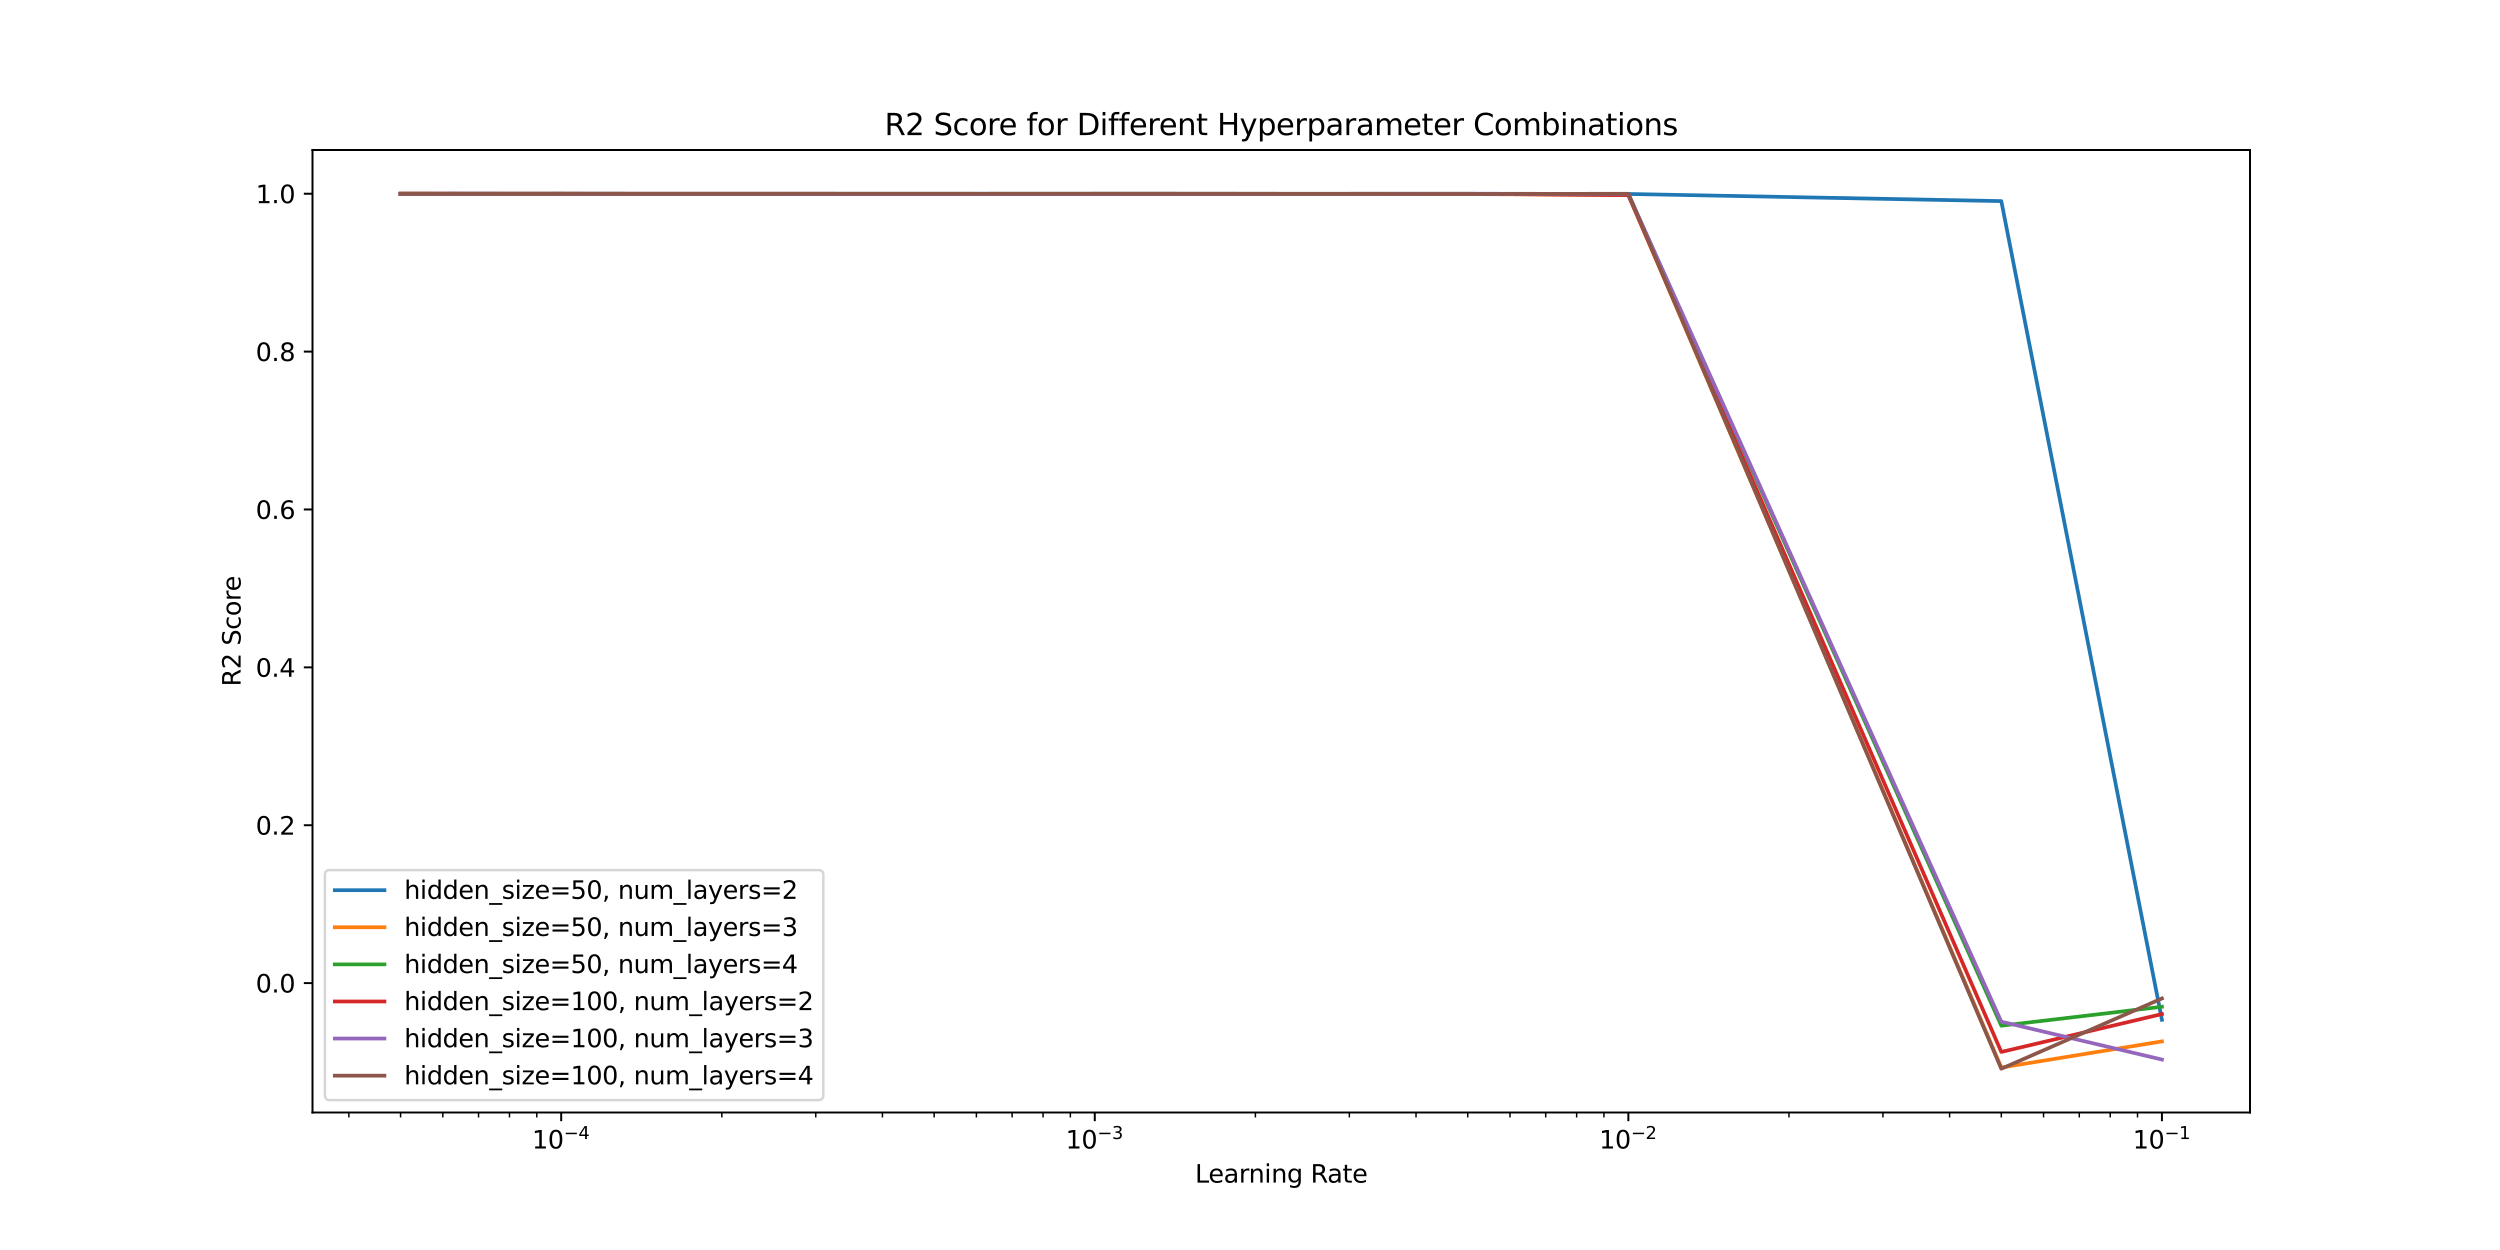 <?xml version="1.0" encoding="utf-8" standalone="no"?>
<!DOCTYPE svg PUBLIC "-//W3C//DTD SVG 1.1//EN"
  "http://www.w3.org/Graphics/SVG/1.1/DTD/svg11.dtd">
<svg xmlns:xlink="http://www.w3.org/1999/xlink" width="1008pt" height="504pt" viewBox="0 0 1008 504" xmlns="http://www.w3.org/2000/svg" version="1.1">
 <defs>
  <style type="text/css">*{stroke-linejoin: round; stroke-linecap: butt}</style>
 </defs>
 <g id="figure_1">
  <g id="patch_1">
   <path d="M 0 504 
L 1008 504 
L 1008 0 
L 0 0 
z
" style="fill: #ffffff"/>
  </g>
  <g id="axes_1">
   <g id="patch_2">
    <path d="M 126 448.56 
L 907.2 448.56 
L 907.2 60.48 
L 126 60.48 
z
" style="fill: #ffffff"/>
   </g>
   <g id="matplotlib.axis_1">
    <g id="xtick_1">
     <g id="line2d_1">
      <defs>
       <path id="m258615f426" d="M 0 0 
L 0 3.5 
" style="stroke: #000000; stroke-width: 0.8"/>
      </defs>
      <g>
       <use xlink:href="#m258615f426" x="226.273" y="448.56" style="stroke: #000000; stroke-width: 0.8"/>
      </g>
     </g>
     <g id="text_1">
      <!-- $\mathdefault{10^{-4}}$ -->
      <g transform="translate(214.523 463.158) scale(0.1 -0.1)">
       <defs>
        <path id="DejaVuSans-31" d="M 794 531 
L 1825 531 
L 1825 4091 
L 703 3866 
L 703 4441 
L 1819 4666 
L 2450 4666 
L 2450 531 
L 3481 531 
L 3481 0 
L 794 0 
L 794 531 
z
" transform="scale(0.016)"/>
        <path id="DejaVuSans-30" d="M 2034 4250 
Q 1547 4250 1301 3770 
Q 1056 3291 1056 2328 
Q 1056 1369 1301 889 
Q 1547 409 2034 409 
Q 2525 409 2770 889 
Q 3016 1369 3016 2328 
Q 3016 3291 2770 3770 
Q 2525 4250 2034 4250 
z
M 2034 4750 
Q 2819 4750 3233 4129 
Q 3647 3509 3647 2328 
Q 3647 1150 3233 529 
Q 2819 -91 2034 -91 
Q 1250 -91 836 529 
Q 422 1150 422 2328 
Q 422 3509 836 4129 
Q 1250 4750 2034 4750 
z
" transform="scale(0.016)"/>
        <path id="DejaVuSans-2212" d="M 678 2272 
L 4684 2272 
L 4684 1741 
L 678 1741 
L 678 2272 
z
" transform="scale(0.016)"/>
        <path id="DejaVuSans-34" d="M 2419 4116 
L 825 1625 
L 2419 1625 
L 2419 4116 
z
M 2253 4666 
L 3047 4666 
L 3047 1625 
L 3713 1625 
L 3713 1100 
L 3047 1100 
L 3047 0 
L 2419 0 
L 2419 1100 
L 313 1100 
L 313 1709 
L 2253 4666 
z
" transform="scale(0.016)"/>
       </defs>
       <use xlink:href="#DejaVuSans-31" transform="translate(0 0.684)"/>
       <use xlink:href="#DejaVuSans-30" transform="translate(63.623 0.684)"/>
       <use xlink:href="#DejaVuSans-2212" transform="translate(128.203 38.966) scale(0.7)"/>
       <use xlink:href="#DejaVuSans-34" transform="translate(186.855 38.966) scale(0.7)"/>
      </g>
     </g>
    </g>
    <g id="xtick_2">
     <g id="line2d_2">
      <g>
       <use xlink:href="#m258615f426" x="441.412" y="448.56" style="stroke: #000000; stroke-width: 0.8"/>
      </g>
     </g>
     <g id="text_2">
      <!-- $\mathdefault{10^{-3}}$ -->
      <g transform="translate(429.662 463.158) scale(0.1 -0.1)">
       <defs>
        <path id="DejaVuSans-33" d="M 2597 2516 
Q 3050 2419 3304 2112 
Q 3559 1806 3559 1356 
Q 3559 666 3084 287 
Q 2609 -91 1734 -91 
Q 1441 -91 1130 -33 
Q 819 25 488 141 
L 488 750 
Q 750 597 1062 519 
Q 1375 441 1716 441 
Q 2309 441 2620 675 
Q 2931 909 2931 1356 
Q 2931 1769 2642 2001 
Q 2353 2234 1838 2234 
L 1294 2234 
L 1294 2753 
L 1863 2753 
Q 2328 2753 2575 2939 
Q 2822 3125 2822 3475 
Q 2822 3834 2567 4026 
Q 2313 4219 1838 4219 
Q 1578 4219 1281 4162 
Q 984 4106 628 3988 
L 628 4550 
Q 988 4650 1302 4700 
Q 1616 4750 1894 4750 
Q 2613 4750 3031 4423 
Q 3450 4097 3450 3541 
Q 3450 3153 3228 2886 
Q 3006 2619 2597 2516 
z
" transform="scale(0.016)"/>
       </defs>
       <use xlink:href="#DejaVuSans-31" transform="translate(0 0.766)"/>
       <use xlink:href="#DejaVuSans-30" transform="translate(63.623 0.766)"/>
       <use xlink:href="#DejaVuSans-2212" transform="translate(128.203 39.047) scale(0.7)"/>
       <use xlink:href="#DejaVuSans-33" transform="translate(186.855 39.047) scale(0.7)"/>
      </g>
     </g>
    </g>
    <g id="xtick_3">
     <g id="line2d_3">
      <g>
       <use xlink:href="#m258615f426" x="656.551" y="448.56" style="stroke: #000000; stroke-width: 0.8"/>
      </g>
     </g>
     <g id="text_3">
      <!-- $\mathdefault{10^{-2}}$ -->
      <g transform="translate(644.801 463.158) scale(0.1 -0.1)">
       <defs>
        <path id="DejaVuSans-32" d="M 1228 531 
L 3431 531 
L 3431 0 
L 469 0 
L 469 531 
Q 828 903 1448 1529 
Q 2069 2156 2228 2338 
Q 2531 2678 2651 2914 
Q 2772 3150 2772 3378 
Q 2772 3750 2511 3984 
Q 2250 4219 1831 4219 
Q 1534 4219 1204 4116 
Q 875 4013 500 3803 
L 500 4441 
Q 881 4594 1212 4672 
Q 1544 4750 1819 4750 
Q 2544 4750 2975 4387 
Q 3406 4025 3406 3419 
Q 3406 3131 3298 2873 
Q 3191 2616 2906 2266 
Q 2828 2175 2409 1742 
Q 1991 1309 1228 531 
z
" transform="scale(0.016)"/>
       </defs>
       <use xlink:href="#DejaVuSans-31" transform="translate(0 0.766)"/>
       <use xlink:href="#DejaVuSans-30" transform="translate(63.623 0.766)"/>
       <use xlink:href="#DejaVuSans-2212" transform="translate(128.203 39.047) scale(0.7)"/>
       <use xlink:href="#DejaVuSans-32" transform="translate(186.855 39.047) scale(0.7)"/>
      </g>
     </g>
    </g>
    <g id="xtick_4">
     <g id="line2d_4">
      <g>
       <use xlink:href="#m258615f426" x="871.691" y="448.56" style="stroke: #000000; stroke-width: 0.8"/>
      </g>
     </g>
     <g id="text_4">
      <!-- $\mathdefault{10^{-1}}$ -->
      <g transform="translate(859.941 463.158) scale(0.1 -0.1)">
       <use xlink:href="#DejaVuSans-31" transform="translate(0 0.684)"/>
       <use xlink:href="#DejaVuSans-30" transform="translate(63.623 0.684)"/>
       <use xlink:href="#DejaVuSans-2212" transform="translate(128.203 38.966) scale(0.7)"/>
       <use xlink:href="#DejaVuSans-31" transform="translate(186.855 38.966) scale(0.7)"/>
      </g>
     </g>
    </g>
    <g id="xtick_5">
     <g id="line2d_5">
      <defs>
       <path id="m8e058008db" d="M 0 0 
L 0 2 
" style="stroke: #000000; stroke-width: 0.6"/>
      </defs>
      <g>
       <use xlink:href="#m8e058008db" x="140.66" y="448.56" style="stroke: #000000; stroke-width: 0.6"/>
      </g>
     </g>
    </g>
    <g id="xtick_6">
     <g id="line2d_6">
      <g>
       <use xlink:href="#m8e058008db" x="161.509" y="448.56" style="stroke: #000000; stroke-width: 0.6"/>
      </g>
     </g>
    </g>
    <g id="xtick_7">
     <g id="line2d_7">
      <g>
       <use xlink:href="#m8e058008db" x="178.544" y="448.56" style="stroke: #000000; stroke-width: 0.6"/>
      </g>
     </g>
    </g>
    <g id="xtick_8">
     <g id="line2d_8">
      <g>
       <use xlink:href="#m8e058008db" x="192.947" y="448.56" style="stroke: #000000; stroke-width: 0.6"/>
      </g>
     </g>
    </g>
    <g id="xtick_9">
     <g id="line2d_9">
      <g>
       <use xlink:href="#m8e058008db" x="205.423" y="448.56" style="stroke: #000000; stroke-width: 0.6"/>
      </g>
     </g>
    </g>
    <g id="xtick_10">
     <g id="line2d_10">
      <g>
       <use xlink:href="#m8e058008db" x="216.428" y="448.56" style="stroke: #000000; stroke-width: 0.6"/>
      </g>
     </g>
    </g>
    <g id="xtick_11">
     <g id="line2d_11">
      <g>
       <use xlink:href="#m8e058008db" x="291.036" y="448.56" style="stroke: #000000; stroke-width: 0.6"/>
      </g>
     </g>
    </g>
    <g id="xtick_12">
     <g id="line2d_12">
      <g>
       <use xlink:href="#m8e058008db" x="328.92" y="448.56" style="stroke: #000000; stroke-width: 0.6"/>
      </g>
     </g>
    </g>
    <g id="xtick_13">
     <g id="line2d_13">
      <g>
       <use xlink:href="#m8e058008db" x="355.799" y="448.56" style="stroke: #000000; stroke-width: 0.6"/>
      </g>
     </g>
    </g>
    <g id="xtick_14">
     <g id="line2d_14">
      <g>
       <use xlink:href="#m8e058008db" x="376.649" y="448.56" style="stroke: #000000; stroke-width: 0.6"/>
      </g>
     </g>
    </g>
    <g id="xtick_15">
     <g id="line2d_15">
      <g>
       <use xlink:href="#m8e058008db" x="393.684" y="448.56" style="stroke: #000000; stroke-width: 0.6"/>
      </g>
     </g>
    </g>
    <g id="xtick_16">
     <g id="line2d_16">
      <g>
       <use xlink:href="#m8e058008db" x="408.086" y="448.56" style="stroke: #000000; stroke-width: 0.6"/>
      </g>
     </g>
    </g>
    <g id="xtick_17">
     <g id="line2d_17">
      <g>
       <use xlink:href="#m8e058008db" x="420.563" y="448.56" style="stroke: #000000; stroke-width: 0.6"/>
      </g>
     </g>
    </g>
    <g id="xtick_18">
     <g id="line2d_18">
      <g>
       <use xlink:href="#m8e058008db" x="431.568" y="448.56" style="stroke: #000000; stroke-width: 0.6"/>
      </g>
     </g>
    </g>
    <g id="xtick_19">
     <g id="line2d_19">
      <g>
       <use xlink:href="#m8e058008db" x="506.175" y="448.56" style="stroke: #000000; stroke-width: 0.6"/>
      </g>
     </g>
    </g>
    <g id="xtick_20">
     <g id="line2d_20">
      <g>
       <use xlink:href="#m8e058008db" x="544.06" y="448.56" style="stroke: #000000; stroke-width: 0.6"/>
      </g>
     </g>
    </g>
    <g id="xtick_21">
     <g id="line2d_21">
      <g>
       <use xlink:href="#m8e058008db" x="570.939" y="448.56" style="stroke: #000000; stroke-width: 0.6"/>
      </g>
     </g>
    </g>
    <g id="xtick_22">
     <g id="line2d_22">
      <g>
       <use xlink:href="#m8e058008db" x="591.788" y="448.56" style="stroke: #000000; stroke-width: 0.6"/>
      </g>
     </g>
    </g>
    <g id="xtick_23">
     <g id="line2d_23">
      <g>
       <use xlink:href="#m8e058008db" x="608.823" y="448.56" style="stroke: #000000; stroke-width: 0.6"/>
      </g>
     </g>
    </g>
    <g id="xtick_24">
     <g id="line2d_24">
      <g>
       <use xlink:href="#m8e058008db" x="623.226" y="448.56" style="stroke: #000000; stroke-width: 0.6"/>
      </g>
     </g>
    </g>
    <g id="xtick_25">
     <g id="line2d_25">
      <g>
       <use xlink:href="#m8e058008db" x="635.702" y="448.56" style="stroke: #000000; stroke-width: 0.6"/>
      </g>
     </g>
    </g>
    <g id="xtick_26">
     <g id="line2d_26">
      <g>
       <use xlink:href="#m8e058008db" x="646.707" y="448.56" style="stroke: #000000; stroke-width: 0.6"/>
      </g>
     </g>
    </g>
    <g id="xtick_27">
     <g id="line2d_27">
      <g>
       <use xlink:href="#m8e058008db" x="721.315" y="448.56" style="stroke: #000000; stroke-width: 0.6"/>
      </g>
     </g>
    </g>
    <g id="xtick_28">
     <g id="line2d_28">
      <g>
       <use xlink:href="#m8e058008db" x="759.199" y="448.56" style="stroke: #000000; stroke-width: 0.6"/>
      </g>
     </g>
    </g>
    <g id="xtick_29">
     <g id="line2d_29">
      <g>
       <use xlink:href="#m8e058008db" x="786.078" y="448.56" style="stroke: #000000; stroke-width: 0.6"/>
      </g>
     </g>
    </g>
    <g id="xtick_30">
     <g id="line2d_30">
      <g>
       <use xlink:href="#m8e058008db" x="806.927" y="448.56" style="stroke: #000000; stroke-width: 0.6"/>
      </g>
     </g>
    </g>
    <g id="xtick_31">
     <g id="line2d_31">
      <g>
       <use xlink:href="#m8e058008db" x="823.962" y="448.56" style="stroke: #000000; stroke-width: 0.6"/>
      </g>
     </g>
    </g>
    <g id="xtick_32">
     <g id="line2d_32">
      <g>
       <use xlink:href="#m8e058008db" x="838.365" y="448.56" style="stroke: #000000; stroke-width: 0.6"/>
      </g>
     </g>
    </g>
    <g id="xtick_33">
     <g id="line2d_33">
      <g>
       <use xlink:href="#m8e058008db" x="850.842" y="448.56" style="stroke: #000000; stroke-width: 0.6"/>
      </g>
     </g>
    </g>
    <g id="xtick_34">
     <g id="line2d_34">
      <g>
       <use xlink:href="#m8e058008db" x="861.847" y="448.56" style="stroke: #000000; stroke-width: 0.6"/>
      </g>
     </g>
    </g>
    <g id="text_5">
     <!-- Learning Rate -->
     <g transform="translate(481.841 476.837) scale(0.1 -0.1)">
      <defs>
       <path id="DejaVuSans-4c" d="M 628 4666 
L 1259 4666 
L 1259 531 
L 3531 531 
L 3531 0 
L 628 0 
L 628 4666 
z
" transform="scale(0.016)"/>
       <path id="DejaVuSans-65" d="M 3597 1894 
L 3597 1613 
L 953 1613 
Q 991 1019 1311 708 
Q 1631 397 2203 397 
Q 2534 397 2845 478 
Q 3156 559 3463 722 
L 3463 178 
Q 3153 47 2828 -22 
Q 2503 -91 2169 -91 
Q 1331 -91 842 396 
Q 353 884 353 1716 
Q 353 2575 817 3079 
Q 1281 3584 2069 3584 
Q 2775 3584 3186 3129 
Q 3597 2675 3597 1894 
z
M 3022 2063 
Q 3016 2534 2758 2815 
Q 2500 3097 2075 3097 
Q 1594 3097 1305 2825 
Q 1016 2553 972 2059 
L 3022 2063 
z
" transform="scale(0.016)"/>
       <path id="DejaVuSans-61" d="M 2194 1759 
Q 1497 1759 1228 1600 
Q 959 1441 959 1056 
Q 959 750 1161 570 
Q 1363 391 1709 391 
Q 2188 391 2477 730 
Q 2766 1069 2766 1631 
L 2766 1759 
L 2194 1759 
z
M 3341 1997 
L 3341 0 
L 2766 0 
L 2766 531 
Q 2569 213 2275 61 
Q 1981 -91 1556 -91 
Q 1019 -91 701 211 
Q 384 513 384 1019 
Q 384 1609 779 1909 
Q 1175 2209 1959 2209 
L 2766 2209 
L 2766 2266 
Q 2766 2663 2505 2880 
Q 2244 3097 1772 3097 
Q 1472 3097 1187 3025 
Q 903 2953 641 2809 
L 641 3341 
Q 956 3463 1253 3523 
Q 1550 3584 1831 3584 
Q 2591 3584 2966 3190 
Q 3341 2797 3341 1997 
z
" transform="scale(0.016)"/>
       <path id="DejaVuSans-72" d="M 2631 2963 
Q 2534 3019 2420 3045 
Q 2306 3072 2169 3072 
Q 1681 3072 1420 2755 
Q 1159 2438 1159 1844 
L 1159 0 
L 581 0 
L 581 3500 
L 1159 3500 
L 1159 2956 
Q 1341 3275 1631 3429 
Q 1922 3584 2338 3584 
Q 2397 3584 2469 3576 
Q 2541 3569 2628 3553 
L 2631 2963 
z
" transform="scale(0.016)"/>
       <path id="DejaVuSans-6e" d="M 3513 2113 
L 3513 0 
L 2938 0 
L 2938 2094 
Q 2938 2591 2744 2837 
Q 2550 3084 2163 3084 
Q 1697 3084 1428 2787 
Q 1159 2491 1159 1978 
L 1159 0 
L 581 0 
L 581 3500 
L 1159 3500 
L 1159 2956 
Q 1366 3272 1645 3428 
Q 1925 3584 2291 3584 
Q 2894 3584 3203 3211 
Q 3513 2838 3513 2113 
z
" transform="scale(0.016)"/>
       <path id="DejaVuSans-69" d="M 603 3500 
L 1178 3500 
L 1178 0 
L 603 0 
L 603 3500 
z
M 603 4863 
L 1178 4863 
L 1178 4134 
L 603 4134 
L 603 4863 
z
" transform="scale(0.016)"/>
       <path id="DejaVuSans-67" d="M 2906 1791 
Q 2906 2416 2648 2759 
Q 2391 3103 1925 3103 
Q 1463 3103 1205 2759 
Q 947 2416 947 1791 
Q 947 1169 1205 825 
Q 1463 481 1925 481 
Q 2391 481 2648 825 
Q 2906 1169 2906 1791 
z
M 3481 434 
Q 3481 -459 3084 -895 
Q 2688 -1331 1869 -1331 
Q 1566 -1331 1297 -1286 
Q 1028 -1241 775 -1147 
L 775 -588 
Q 1028 -725 1275 -790 
Q 1522 -856 1778 -856 
Q 2344 -856 2625 -561 
Q 2906 -266 2906 331 
L 2906 616 
Q 2728 306 2450 153 
Q 2172 0 1784 0 
Q 1141 0 747 490 
Q 353 981 353 1791 
Q 353 2603 747 3093 
Q 1141 3584 1784 3584 
Q 2172 3584 2450 3431 
Q 2728 3278 2906 2969 
L 2906 3500 
L 3481 3500 
L 3481 434 
z
" transform="scale(0.016)"/>
       <path id="DejaVuSans-20" transform="scale(0.016)"/>
       <path id="DejaVuSans-52" d="M 2841 2188 
Q 3044 2119 3236 1894 
Q 3428 1669 3622 1275 
L 4263 0 
L 3584 0 
L 2988 1197 
Q 2756 1666 2539 1819 
Q 2322 1972 1947 1972 
L 1259 1972 
L 1259 0 
L 628 0 
L 628 4666 
L 2053 4666 
Q 2853 4666 3247 4331 
Q 3641 3997 3641 3322 
Q 3641 2881 3436 2590 
Q 3231 2300 2841 2188 
z
M 1259 4147 
L 1259 2491 
L 2053 2491 
Q 2509 2491 2742 2702 
Q 2975 2913 2975 3322 
Q 2975 3731 2742 3939 
Q 2509 4147 2053 4147 
L 1259 4147 
z
" transform="scale(0.016)"/>
       <path id="DejaVuSans-74" d="M 1172 4494 
L 1172 3500 
L 2356 3500 
L 2356 3053 
L 1172 3053 
L 1172 1153 
Q 1172 725 1289 603 
Q 1406 481 1766 481 
L 2356 481 
L 2356 0 
L 1766 0 
Q 1100 0 847 248 
Q 594 497 594 1153 
L 594 3053 
L 172 3053 
L 172 3500 
L 594 3500 
L 594 4494 
L 1172 4494 
z
" transform="scale(0.016)"/>
      </defs>
      <use xlink:href="#DejaVuSans-4c"/>
      <use xlink:href="#DejaVuSans-65" x="53.963"/>
      <use xlink:href="#DejaVuSans-61" x="115.486"/>
      <use xlink:href="#DejaVuSans-72" x="176.766"/>
      <use xlink:href="#DejaVuSans-6e" x="216.129"/>
      <use xlink:href="#DejaVuSans-69" x="279.508"/>
      <use xlink:href="#DejaVuSans-6e" x="307.291"/>
      <use xlink:href="#DejaVuSans-67" x="370.67"/>
      <use xlink:href="#DejaVuSans-20" x="434.146"/>
      <use xlink:href="#DejaVuSans-52" x="465.934"/>
      <use xlink:href="#DejaVuSans-61" x="533.166"/>
      <use xlink:href="#DejaVuSans-74" x="594.445"/>
      <use xlink:href="#DejaVuSans-65" x="633.654"/>
     </g>
    </g>
   </g>
   <g id="matplotlib.axis_2">
    <g id="ytick_1">
     <g id="line2d_35">
      <defs>
       <path id="mf719d06e87" d="M 0 0 
L -3.5 0 
" style="stroke: #000000; stroke-width: 0.8"/>
      </defs>
      <g>
       <use xlink:href="#mf719d06e87" x="126" y="396.386" style="stroke: #000000; stroke-width: 0.8"/>
      </g>
     </g>
     <g id="text_6">
      <!-- 0.0 -->
      <g transform="translate(103.097 400.186) scale(0.1 -0.1)">
       <defs>
        <path id="DejaVuSans-2e" d="M 684 794 
L 1344 794 
L 1344 0 
L 684 0 
L 684 794 
z
" transform="scale(0.016)"/>
       </defs>
       <use xlink:href="#DejaVuSans-30"/>
       <use xlink:href="#DejaVuSans-2e" x="63.623"/>
       <use xlink:href="#DejaVuSans-30" x="95.41"/>
      </g>
     </g>
    </g>
    <g id="ytick_2">
     <g id="line2d_36">
      <g>
       <use xlink:href="#mf719d06e87" x="126" y="332.733" style="stroke: #000000; stroke-width: 0.8"/>
      </g>
     </g>
     <g id="text_7">
      <!-- 0.2 -->
      <g transform="translate(103.097 336.532) scale(0.1 -0.1)">
       <use xlink:href="#DejaVuSans-30"/>
       <use xlink:href="#DejaVuSans-2e" x="63.623"/>
       <use xlink:href="#DejaVuSans-32" x="95.41"/>
      </g>
     </g>
    </g>
    <g id="ytick_3">
     <g id="line2d_37">
      <g>
       <use xlink:href="#mf719d06e87" x="126" y="269.079" style="stroke: #000000; stroke-width: 0.8"/>
      </g>
     </g>
     <g id="text_8">
      <!-- 0.4 -->
      <g transform="translate(103.097 272.878) scale(0.1 -0.1)">
       <use xlink:href="#DejaVuSans-30"/>
       <use xlink:href="#DejaVuSans-2e" x="63.623"/>
       <use xlink:href="#DejaVuSans-34" x="95.41"/>
      </g>
     </g>
    </g>
    <g id="ytick_4">
     <g id="line2d_38">
      <g>
       <use xlink:href="#mf719d06e87" x="126" y="205.425" style="stroke: #000000; stroke-width: 0.8"/>
      </g>
     </g>
     <g id="text_9">
      <!-- 0.6 -->
      <g transform="translate(103.097 209.224) scale(0.1 -0.1)">
       <defs>
        <path id="DejaVuSans-36" d="M 2113 2584 
Q 1688 2584 1439 2293 
Q 1191 2003 1191 1497 
Q 1191 994 1439 701 
Q 1688 409 2113 409 
Q 2538 409 2786 701 
Q 3034 994 3034 1497 
Q 3034 2003 2786 2293 
Q 2538 2584 2113 2584 
z
M 3366 4563 
L 3366 3988 
Q 3128 4100 2886 4159 
Q 2644 4219 2406 4219 
Q 1781 4219 1451 3797 
Q 1122 3375 1075 2522 
Q 1259 2794 1537 2939 
Q 1816 3084 2150 3084 
Q 2853 3084 3261 2657 
Q 3669 2231 3669 1497 
Q 3669 778 3244 343 
Q 2819 -91 2113 -91 
Q 1303 -91 875 529 
Q 447 1150 447 2328 
Q 447 3434 972 4092 
Q 1497 4750 2381 4750 
Q 2619 4750 2861 4703 
Q 3103 4656 3366 4563 
z
" transform="scale(0.016)"/>
       </defs>
       <use xlink:href="#DejaVuSans-30"/>
       <use xlink:href="#DejaVuSans-2e" x="63.623"/>
       <use xlink:href="#DejaVuSans-36" x="95.41"/>
      </g>
     </g>
    </g>
    <g id="ytick_5">
     <g id="line2d_39">
      <g>
       <use xlink:href="#mf719d06e87" x="126" y="141.772" style="stroke: #000000; stroke-width: 0.8"/>
      </g>
     </g>
     <g id="text_10">
      <!-- 0.8 -->
      <g transform="translate(103.097 145.571) scale(0.1 -0.1)">
       <defs>
        <path id="DejaVuSans-38" d="M 2034 2216 
Q 1584 2216 1326 1975 
Q 1069 1734 1069 1313 
Q 1069 891 1326 650 
Q 1584 409 2034 409 
Q 2484 409 2743 651 
Q 3003 894 3003 1313 
Q 3003 1734 2745 1975 
Q 2488 2216 2034 2216 
z
M 1403 2484 
Q 997 2584 770 2862 
Q 544 3141 544 3541 
Q 544 4100 942 4425 
Q 1341 4750 2034 4750 
Q 2731 4750 3128 4425 
Q 3525 4100 3525 3541 
Q 3525 3141 3298 2862 
Q 3072 2584 2669 2484 
Q 3125 2378 3379 2068 
Q 3634 1759 3634 1313 
Q 3634 634 3220 271 
Q 2806 -91 2034 -91 
Q 1263 -91 848 271 
Q 434 634 434 1313 
Q 434 1759 690 2068 
Q 947 2378 1403 2484 
z
M 1172 3481 
Q 1172 3119 1398 2916 
Q 1625 2713 2034 2713 
Q 2441 2713 2670 2916 
Q 2900 3119 2900 3481 
Q 2900 3844 2670 4047 
Q 2441 4250 2034 4250 
Q 1625 4250 1398 4047 
Q 1172 3844 1172 3481 
z
" transform="scale(0.016)"/>
       </defs>
       <use xlink:href="#DejaVuSans-30"/>
       <use xlink:href="#DejaVuSans-2e" x="63.623"/>
       <use xlink:href="#DejaVuSans-38" x="95.41"/>
      </g>
     </g>
    </g>
    <g id="ytick_6">
     <g id="line2d_40">
      <g>
       <use xlink:href="#mf719d06e87" x="126" y="78.118" style="stroke: #000000; stroke-width: 0.8"/>
      </g>
     </g>
     <g id="text_11">
      <!-- 1.0 -->
      <g transform="translate(103.097 81.917) scale(0.1 -0.1)">
       <use xlink:href="#DejaVuSans-31"/>
       <use xlink:href="#DejaVuSans-2e" x="63.623"/>
       <use xlink:href="#DejaVuSans-30" x="95.41"/>
      </g>
     </g>
    </g>
    <g id="text_12">
     <!-- R2 Score -->
     <g transform="translate(97.017 276.767) rotate(-90) scale(0.1 -0.1)">
      <defs>
       <path id="DejaVuSans-53" d="M 3425 4513 
L 3425 3897 
Q 3066 4069 2747 4153 
Q 2428 4238 2131 4238 
Q 1616 4238 1336 4038 
Q 1056 3838 1056 3469 
Q 1056 3159 1242 3001 
Q 1428 2844 1947 2747 
L 2328 2669 
Q 3034 2534 3370 2195 
Q 3706 1856 3706 1288 
Q 3706 609 3251 259 
Q 2797 -91 1919 -91 
Q 1588 -91 1214 -16 
Q 841 59 441 206 
L 441 856 
Q 825 641 1194 531 
Q 1563 422 1919 422 
Q 2459 422 2753 634 
Q 3047 847 3047 1241 
Q 3047 1584 2836 1778 
Q 2625 1972 2144 2069 
L 1759 2144 
Q 1053 2284 737 2584 
Q 422 2884 422 3419 
Q 422 4038 858 4394 
Q 1294 4750 2059 4750 
Q 2388 4750 2728 4690 
Q 3069 4631 3425 4513 
z
" transform="scale(0.016)"/>
       <path id="DejaVuSans-63" d="M 3122 3366 
L 3122 2828 
Q 2878 2963 2633 3030 
Q 2388 3097 2138 3097 
Q 1578 3097 1268 2742 
Q 959 2388 959 1747 
Q 959 1106 1268 751 
Q 1578 397 2138 397 
Q 2388 397 2633 464 
Q 2878 531 3122 666 
L 3122 134 
Q 2881 22 2623 -34 
Q 2366 -91 2075 -91 
Q 1284 -91 818 406 
Q 353 903 353 1747 
Q 353 2603 823 3093 
Q 1294 3584 2113 3584 
Q 2378 3584 2631 3529 
Q 2884 3475 3122 3366 
z
" transform="scale(0.016)"/>
       <path id="DejaVuSans-6f" d="M 1959 3097 
Q 1497 3097 1228 2736 
Q 959 2375 959 1747 
Q 959 1119 1226 758 
Q 1494 397 1959 397 
Q 2419 397 2687 759 
Q 2956 1122 2956 1747 
Q 2956 2369 2687 2733 
Q 2419 3097 1959 3097 
z
M 1959 3584 
Q 2709 3584 3137 3096 
Q 3566 2609 3566 1747 
Q 3566 888 3137 398 
Q 2709 -91 1959 -91 
Q 1206 -91 779 398 
Q 353 888 353 1747 
Q 353 2609 779 3096 
Q 1206 3584 1959 3584 
z
" transform="scale(0.016)"/>
      </defs>
      <use xlink:href="#DejaVuSans-52"/>
      <use xlink:href="#DejaVuSans-32" x="69.482"/>
      <use xlink:href="#DejaVuSans-20" x="133.105"/>
      <use xlink:href="#DejaVuSans-53" x="164.893"/>
      <use xlink:href="#DejaVuSans-63" x="228.369"/>
      <use xlink:href="#DejaVuSans-6f" x="283.35"/>
      <use xlink:href="#DejaVuSans-72" x="344.531"/>
      <use xlink:href="#DejaVuSans-65" x="383.395"/>
     </g>
    </g>
   </g>
   <g id="line2d_41">
    <path d="M 871.691 411.187 
L 806.927 81.087 
L 656.551 78.208 
L 591.788 78.137 
L 441.412 78.12 
L 376.649 78.12 
L 226.273 78.121 
L 161.509 78.125 
" clip-path="url(#p1a7f09c7f6)" style="fill: none; stroke: #1f77b4; stroke-width: 1.5; stroke-linecap: square"/>
   </g>
   <g id="line2d_42">
    <path d="M 871.691 419.884 
L 806.927 430.422 
L 656.551 78.558 
L 591.788 78.258 
L 441.412 78.227 
L 376.649 78.126 
L 226.273 78.126 
L 161.509 78.123 
" clip-path="url(#p1a7f09c7f6)" style="fill: none; stroke: #ff7f0e; stroke-width: 1.5; stroke-linecap: square"/>
   </g>
   <g id="line2d_43">
    <path d="M 871.691 405.913 
L 806.927 413.558 
L 656.551 78.424 
L 591.788 78.153 
L 441.412 78.148 
L 376.649 78.279 
L 226.273 78.123 
L 161.509 78.135 
" clip-path="url(#p1a7f09c7f6)" style="fill: none; stroke: #2ca02c; stroke-width: 1.5; stroke-linecap: square"/>
   </g>
   <g id="line2d_44">
    <path d="M 871.691 408.86 
L 806.927 424.143 
L 656.551 78.691 
L 591.788 78.128 
L 441.412 78.131 
L 376.649 78.161 
L 226.273 78.121 
L 161.509 78.122 
" clip-path="url(#p1a7f09c7f6)" style="fill: none; stroke: #d62728; stroke-width: 1.5; stroke-linecap: square"/>
   </g>
   <g id="line2d_45">
    <path d="M 871.691 427.219 
L 806.927 411.945 
L 656.551 78.183 
L 591.788 78.126 
L 441.412 78.204 
L 376.649 78.271 
L 226.273 78.126 
L 161.509 78.12 
" clip-path="url(#p1a7f09c7f6)" style="fill: none; stroke: #9467bd; stroke-width: 1.5; stroke-linecap: square"/>
   </g>
   <g id="line2d_46">
    <path d="M 871.691 402.582 
L 806.927 430.92 
L 656.551 78.135 
L 591.788 78.193 
L 441.412 78.124 
L 376.649 78.144 
L 226.273 78.128 
L 161.509 78.122 
" clip-path="url(#p1a7f09c7f6)" style="fill: none; stroke: #8c564b; stroke-width: 1.5; stroke-linecap: square"/>
   </g>
   <g id="patch_3">
    <path d="M 126 448.56 
L 126 60.48 
" style="fill: none; stroke: #000000; stroke-width: 0.8; stroke-linejoin: miter; stroke-linecap: square"/>
   </g>
   <g id="patch_4">
    <path d="M 907.2 448.56 
L 907.2 60.48 
" style="fill: none; stroke: #000000; stroke-width: 0.8; stroke-linejoin: miter; stroke-linecap: square"/>
   </g>
   <g id="patch_5">
    <path d="M 126 448.56 
L 907.2 448.56 
" style="fill: none; stroke: #000000; stroke-width: 0.8; stroke-linejoin: miter; stroke-linecap: square"/>
   </g>
   <g id="patch_6">
    <path d="M 126 60.48 
L 907.2 60.48 
" style="fill: none; stroke: #000000; stroke-width: 0.8; stroke-linejoin: miter; stroke-linecap: square"/>
   </g>
   <g id="text_13">
    <!-- R2 Score for Different Hyperparameter Combinations -->
    <g transform="translate(356.659 54.48) scale(0.12 -0.12)">
     <defs>
      <path id="DejaVuSans-66" d="M 2375 4863 
L 2375 4384 
L 1825 4384 
Q 1516 4384 1395 4259 
Q 1275 4134 1275 3809 
L 1275 3500 
L 2222 3500 
L 2222 3053 
L 1275 3053 
L 1275 0 
L 697 0 
L 697 3053 
L 147 3053 
L 147 3500 
L 697 3500 
L 697 3744 
Q 697 4328 969 4595 
Q 1241 4863 1831 4863 
L 2375 4863 
z
" transform="scale(0.016)"/>
      <path id="DejaVuSans-44" d="M 1259 4147 
L 1259 519 
L 2022 519 
Q 2988 519 3436 956 
Q 3884 1394 3884 2338 
Q 3884 3275 3436 3711 
Q 2988 4147 2022 4147 
L 1259 4147 
z
M 628 4666 
L 1925 4666 
Q 3281 4666 3915 4102 
Q 4550 3538 4550 2338 
Q 4550 1131 3912 565 
Q 3275 0 1925 0 
L 628 0 
L 628 4666 
z
" transform="scale(0.016)"/>
      <path id="DejaVuSans-48" d="M 628 4666 
L 1259 4666 
L 1259 2753 
L 3553 2753 
L 3553 4666 
L 4184 4666 
L 4184 0 
L 3553 0 
L 3553 2222 
L 1259 2222 
L 1259 0 
L 628 0 
L 628 4666 
z
" transform="scale(0.016)"/>
      <path id="DejaVuSans-79" d="M 2059 -325 
Q 1816 -950 1584 -1140 
Q 1353 -1331 966 -1331 
L 506 -1331 
L 506 -850 
L 844 -850 
Q 1081 -850 1212 -737 
Q 1344 -625 1503 -206 
L 1606 56 
L 191 3500 
L 800 3500 
L 1894 763 
L 2988 3500 
L 3597 3500 
L 2059 -325 
z
" transform="scale(0.016)"/>
      <path id="DejaVuSans-70" d="M 1159 525 
L 1159 -1331 
L 581 -1331 
L 581 3500 
L 1159 3500 
L 1159 2969 
Q 1341 3281 1617 3432 
Q 1894 3584 2278 3584 
Q 2916 3584 3314 3078 
Q 3713 2572 3713 1747 
Q 3713 922 3314 415 
Q 2916 -91 2278 -91 
Q 1894 -91 1617 61 
Q 1341 213 1159 525 
z
M 3116 1747 
Q 3116 2381 2855 2742 
Q 2594 3103 2138 3103 
Q 1681 3103 1420 2742 
Q 1159 2381 1159 1747 
Q 1159 1113 1420 752 
Q 1681 391 2138 391 
Q 2594 391 2855 752 
Q 3116 1113 3116 1747 
z
" transform="scale(0.016)"/>
      <path id="DejaVuSans-6d" d="M 3328 2828 
Q 3544 3216 3844 3400 
Q 4144 3584 4550 3584 
Q 5097 3584 5394 3201 
Q 5691 2819 5691 2113 
L 5691 0 
L 5113 0 
L 5113 2094 
Q 5113 2597 4934 2840 
Q 4756 3084 4391 3084 
Q 3944 3084 3684 2787 
Q 3425 2491 3425 1978 
L 3425 0 
L 2847 0 
L 2847 2094 
Q 2847 2600 2669 2842 
Q 2491 3084 2119 3084 
Q 1678 3084 1418 2786 
Q 1159 2488 1159 1978 
L 1159 0 
L 581 0 
L 581 3500 
L 1159 3500 
L 1159 2956 
Q 1356 3278 1631 3431 
Q 1906 3584 2284 3584 
Q 2666 3584 2933 3390 
Q 3200 3197 3328 2828 
z
" transform="scale(0.016)"/>
      <path id="DejaVuSans-43" d="M 4122 4306 
L 4122 3641 
Q 3803 3938 3442 4084 
Q 3081 4231 2675 4231 
Q 1875 4231 1450 3742 
Q 1025 3253 1025 2328 
Q 1025 1406 1450 917 
Q 1875 428 2675 428 
Q 3081 428 3442 575 
Q 3803 722 4122 1019 
L 4122 359 
Q 3791 134 3420 21 
Q 3050 -91 2638 -91 
Q 1578 -91 968 557 
Q 359 1206 359 2328 
Q 359 3453 968 4101 
Q 1578 4750 2638 4750 
Q 3056 4750 3426 4639 
Q 3797 4528 4122 4306 
z
" transform="scale(0.016)"/>
      <path id="DejaVuSans-62" d="M 3116 1747 
Q 3116 2381 2855 2742 
Q 2594 3103 2138 3103 
Q 1681 3103 1420 2742 
Q 1159 2381 1159 1747 
Q 1159 1113 1420 752 
Q 1681 391 2138 391 
Q 2594 391 2855 752 
Q 3116 1113 3116 1747 
z
M 1159 2969 
Q 1341 3281 1617 3432 
Q 1894 3584 2278 3584 
Q 2916 3584 3314 3078 
Q 3713 2572 3713 1747 
Q 3713 922 3314 415 
Q 2916 -91 2278 -91 
Q 1894 -91 1617 61 
Q 1341 213 1159 525 
L 1159 0 
L 581 0 
L 581 4863 
L 1159 4863 
L 1159 2969 
z
" transform="scale(0.016)"/>
      <path id="DejaVuSans-73" d="M 2834 3397 
L 2834 2853 
Q 2591 2978 2328 3040 
Q 2066 3103 1784 3103 
Q 1356 3103 1142 2972 
Q 928 2841 928 2578 
Q 928 2378 1081 2264 
Q 1234 2150 1697 2047 
L 1894 2003 
Q 2506 1872 2764 1633 
Q 3022 1394 3022 966 
Q 3022 478 2636 193 
Q 2250 -91 1575 -91 
Q 1294 -91 989 -36 
Q 684 19 347 128 
L 347 722 
Q 666 556 975 473 
Q 1284 391 1588 391 
Q 1994 391 2212 530 
Q 2431 669 2431 922 
Q 2431 1156 2273 1281 
Q 2116 1406 1581 1522 
L 1381 1569 
Q 847 1681 609 1914 
Q 372 2147 372 2553 
Q 372 3047 722 3315 
Q 1072 3584 1716 3584 
Q 2034 3584 2315 3537 
Q 2597 3491 2834 3397 
z
" transform="scale(0.016)"/>
     </defs>
     <use xlink:href="#DejaVuSans-52"/>
     <use xlink:href="#DejaVuSans-32" x="69.482"/>
     <use xlink:href="#DejaVuSans-20" x="133.105"/>
     <use xlink:href="#DejaVuSans-53" x="164.893"/>
     <use xlink:href="#DejaVuSans-63" x="228.369"/>
     <use xlink:href="#DejaVuSans-6f" x="283.35"/>
     <use xlink:href="#DejaVuSans-72" x="344.531"/>
     <use xlink:href="#DejaVuSans-65" x="383.395"/>
     <use xlink:href="#DejaVuSans-20" x="444.918"/>
     <use xlink:href="#DejaVuSans-66" x="476.705"/>
     <use xlink:href="#DejaVuSans-6f" x="511.91"/>
     <use xlink:href="#DejaVuSans-72" x="573.092"/>
     <use xlink:href="#DejaVuSans-20" x="614.205"/>
     <use xlink:href="#DejaVuSans-44" x="645.992"/>
     <use xlink:href="#DejaVuSans-69" x="722.994"/>
     <use xlink:href="#DejaVuSans-66" x="750.777"/>
     <use xlink:href="#DejaVuSans-66" x="785.982"/>
     <use xlink:href="#DejaVuSans-65" x="821.188"/>
     <use xlink:href="#DejaVuSans-72" x="882.711"/>
     <use xlink:href="#DejaVuSans-65" x="921.574"/>
     <use xlink:href="#DejaVuSans-6e" x="983.098"/>
     <use xlink:href="#DejaVuSans-74" x="1046.477"/>
     <use xlink:href="#DejaVuSans-20" x="1085.686"/>
     <use xlink:href="#DejaVuSans-48" x="1117.473"/>
     <use xlink:href="#DejaVuSans-79" x="1192.668"/>
     <use xlink:href="#DejaVuSans-70" x="1251.848"/>
     <use xlink:href="#DejaVuSans-65" x="1315.324"/>
     <use xlink:href="#DejaVuSans-72" x="1376.848"/>
     <use xlink:href="#DejaVuSans-70" x="1417.961"/>
     <use xlink:href="#DejaVuSans-61" x="1481.438"/>
     <use xlink:href="#DejaVuSans-72" x="1542.717"/>
     <use xlink:href="#DejaVuSans-61" x="1583.83"/>
     <use xlink:href="#DejaVuSans-6d" x="1645.109"/>
     <use xlink:href="#DejaVuSans-65" x="1742.521"/>
     <use xlink:href="#DejaVuSans-74" x="1804.045"/>
     <use xlink:href="#DejaVuSans-65" x="1843.254"/>
     <use xlink:href="#DejaVuSans-72" x="1904.777"/>
     <use xlink:href="#DejaVuSans-20" x="1945.891"/>
     <use xlink:href="#DejaVuSans-43" x="1977.678"/>
     <use xlink:href="#DejaVuSans-6f" x="2047.502"/>
     <use xlink:href="#DejaVuSans-6d" x="2108.684"/>
     <use xlink:href="#DejaVuSans-62" x="2206.096"/>
     <use xlink:href="#DejaVuSans-69" x="2269.572"/>
     <use xlink:href="#DejaVuSans-6e" x="2297.355"/>
     <use xlink:href="#DejaVuSans-61" x="2360.734"/>
     <use xlink:href="#DejaVuSans-74" x="2422.014"/>
     <use xlink:href="#DejaVuSans-69" x="2461.223"/>
     <use xlink:href="#DejaVuSans-6f" x="2489.006"/>
     <use xlink:href="#DejaVuSans-6e" x="2550.188"/>
     <use xlink:href="#DejaVuSans-73" x="2613.566"/>
    </g>
   </g>
   <g id="legend_1">
    <g id="patch_7">
     <path d="M 133 443.56 
L 329.972 443.56 
Q 331.972 443.56 331.972 441.56 
L 331.972 352.822 
Q 331.972 350.822 329.972 350.822 
L 133 350.822 
Q 131 350.822 131 352.822 
L 131 441.56 
Q 131 443.56 133 443.56 
z
" style="fill: #ffffff; opacity: 0.8; stroke: #cccccc; stroke-linejoin: miter"/>
    </g>
    <g id="line2d_47">
     <path d="M 135 358.921 
L 145 358.921 
L 155 358.921 
" style="fill: none; stroke: #1f77b4; stroke-width: 1.5; stroke-linecap: square"/>
    </g>
    <g id="text_14">
     <!-- hidden_size=50, num_layers=2 -->
     <g transform="translate(163 362.421) scale(0.1 -0.1)">
      <defs>
       <path id="DejaVuSans-68" d="M 3513 2113 
L 3513 0 
L 2938 0 
L 2938 2094 
Q 2938 2591 2744 2837 
Q 2550 3084 2163 3084 
Q 1697 3084 1428 2787 
Q 1159 2491 1159 1978 
L 1159 0 
L 581 0 
L 581 4863 
L 1159 4863 
L 1159 2956 
Q 1366 3272 1645 3428 
Q 1925 3584 2291 3584 
Q 2894 3584 3203 3211 
Q 3513 2838 3513 2113 
z
" transform="scale(0.016)"/>
       <path id="DejaVuSans-64" d="M 2906 2969 
L 2906 4863 
L 3481 4863 
L 3481 0 
L 2906 0 
L 2906 525 
Q 2725 213 2448 61 
Q 2172 -91 1784 -91 
Q 1150 -91 751 415 
Q 353 922 353 1747 
Q 353 2572 751 3078 
Q 1150 3584 1784 3584 
Q 2172 3584 2448 3432 
Q 2725 3281 2906 2969 
z
M 947 1747 
Q 947 1113 1208 752 
Q 1469 391 1925 391 
Q 2381 391 2643 752 
Q 2906 1113 2906 1747 
Q 2906 2381 2643 2742 
Q 2381 3103 1925 3103 
Q 1469 3103 1208 2742 
Q 947 2381 947 1747 
z
" transform="scale(0.016)"/>
       <path id="DejaVuSans-5f" d="M 3263 -1063 
L 3263 -1509 
L -63 -1509 
L -63 -1063 
L 3263 -1063 
z
" transform="scale(0.016)"/>
       <path id="DejaVuSans-7a" d="M 353 3500 
L 3084 3500 
L 3084 2975 
L 922 459 
L 3084 459 
L 3084 0 
L 275 0 
L 275 525 
L 2438 3041 
L 353 3041 
L 353 3500 
z
" transform="scale(0.016)"/>
       <path id="DejaVuSans-3d" d="M 678 2906 
L 4684 2906 
L 4684 2381 
L 678 2381 
L 678 2906 
z
M 678 1631 
L 4684 1631 
L 4684 1100 
L 678 1100 
L 678 1631 
z
" transform="scale(0.016)"/>
       <path id="DejaVuSans-35" d="M 691 4666 
L 3169 4666 
L 3169 4134 
L 1269 4134 
L 1269 2991 
Q 1406 3038 1543 3061 
Q 1681 3084 1819 3084 
Q 2600 3084 3056 2656 
Q 3513 2228 3513 1497 
Q 3513 744 3044 326 
Q 2575 -91 1722 -91 
Q 1428 -91 1123 -41 
Q 819 9 494 109 
L 494 744 
Q 775 591 1075 516 
Q 1375 441 1709 441 
Q 2250 441 2565 725 
Q 2881 1009 2881 1497 
Q 2881 1984 2565 2268 
Q 2250 2553 1709 2553 
Q 1456 2553 1204 2497 
Q 953 2441 691 2322 
L 691 4666 
z
" transform="scale(0.016)"/>
       <path id="DejaVuSans-2c" d="M 750 794 
L 1409 794 
L 1409 256 
L 897 -744 
L 494 -744 
L 750 256 
L 750 794 
z
" transform="scale(0.016)"/>
       <path id="DejaVuSans-75" d="M 544 1381 
L 544 3500 
L 1119 3500 
L 1119 1403 
Q 1119 906 1312 657 
Q 1506 409 1894 409 
Q 2359 409 2629 706 
Q 2900 1003 2900 1516 
L 2900 3500 
L 3475 3500 
L 3475 0 
L 2900 0 
L 2900 538 
Q 2691 219 2414 64 
Q 2138 -91 1772 -91 
Q 1169 -91 856 284 
Q 544 659 544 1381 
z
M 1991 3584 
L 1991 3584 
z
" transform="scale(0.016)"/>
       <path id="DejaVuSans-6c" d="M 603 4863 
L 1178 4863 
L 1178 0 
L 603 0 
L 603 4863 
z
" transform="scale(0.016)"/>
      </defs>
      <use xlink:href="#DejaVuSans-68"/>
      <use xlink:href="#DejaVuSans-69" x="63.379"/>
      <use xlink:href="#DejaVuSans-64" x="91.162"/>
      <use xlink:href="#DejaVuSans-64" x="154.639"/>
      <use xlink:href="#DejaVuSans-65" x="218.115"/>
      <use xlink:href="#DejaVuSans-6e" x="279.639"/>
      <use xlink:href="#DejaVuSans-5f" x="343.018"/>
      <use xlink:href="#DejaVuSans-73" x="393.018"/>
      <use xlink:href="#DejaVuSans-69" x="445.117"/>
      <use xlink:href="#DejaVuSans-7a" x="472.9"/>
      <use xlink:href="#DejaVuSans-65" x="525.391"/>
      <use xlink:href="#DejaVuSans-3d" x="586.914"/>
      <use xlink:href="#DejaVuSans-35" x="670.703"/>
      <use xlink:href="#DejaVuSans-30" x="734.326"/>
      <use xlink:href="#DejaVuSans-2c" x="797.949"/>
      <use xlink:href="#DejaVuSans-20" x="829.736"/>
      <use xlink:href="#DejaVuSans-6e" x="861.523"/>
      <use xlink:href="#DejaVuSans-75" x="924.902"/>
      <use xlink:href="#DejaVuSans-6d" x="988.281"/>
      <use xlink:href="#DejaVuSans-5f" x="1085.693"/>
      <use xlink:href="#DejaVuSans-6c" x="1135.693"/>
      <use xlink:href="#DejaVuSans-61" x="1163.477"/>
      <use xlink:href="#DejaVuSans-79" x="1224.756"/>
      <use xlink:href="#DejaVuSans-65" x="1283.936"/>
      <use xlink:href="#DejaVuSans-72" x="1345.459"/>
      <use xlink:href="#DejaVuSans-73" x="1386.572"/>
      <use xlink:href="#DejaVuSans-3d" x="1438.672"/>
      <use xlink:href="#DejaVuSans-32" x="1522.461"/>
     </g>
    </g>
    <g id="line2d_48">
     <path d="M 135 373.877 
L 145 373.877 
L 155 373.877 
" style="fill: none; stroke: #ff7f0e; stroke-width: 1.5; stroke-linecap: square"/>
    </g>
    <g id="text_15">
     <!-- hidden_size=50, num_layers=3 -->
     <g transform="translate(163 377.377) scale(0.1 -0.1)">
      <use xlink:href="#DejaVuSans-68"/>
      <use xlink:href="#DejaVuSans-69" x="63.379"/>
      <use xlink:href="#DejaVuSans-64" x="91.162"/>
      <use xlink:href="#DejaVuSans-64" x="154.639"/>
      <use xlink:href="#DejaVuSans-65" x="218.115"/>
      <use xlink:href="#DejaVuSans-6e" x="279.639"/>
      <use xlink:href="#DejaVuSans-5f" x="343.018"/>
      <use xlink:href="#DejaVuSans-73" x="393.018"/>
      <use xlink:href="#DejaVuSans-69" x="445.117"/>
      <use xlink:href="#DejaVuSans-7a" x="472.9"/>
      <use xlink:href="#DejaVuSans-65" x="525.391"/>
      <use xlink:href="#DejaVuSans-3d" x="586.914"/>
      <use xlink:href="#DejaVuSans-35" x="670.703"/>
      <use xlink:href="#DejaVuSans-30" x="734.326"/>
      <use xlink:href="#DejaVuSans-2c" x="797.949"/>
      <use xlink:href="#DejaVuSans-20" x="829.736"/>
      <use xlink:href="#DejaVuSans-6e" x="861.523"/>
      <use xlink:href="#DejaVuSans-75" x="924.902"/>
      <use xlink:href="#DejaVuSans-6d" x="988.281"/>
      <use xlink:href="#DejaVuSans-5f" x="1085.693"/>
      <use xlink:href="#DejaVuSans-6c" x="1135.693"/>
      <use xlink:href="#DejaVuSans-61" x="1163.477"/>
      <use xlink:href="#DejaVuSans-79" x="1224.756"/>
      <use xlink:href="#DejaVuSans-65" x="1283.936"/>
      <use xlink:href="#DejaVuSans-72" x="1345.459"/>
      <use xlink:href="#DejaVuSans-73" x="1386.572"/>
      <use xlink:href="#DejaVuSans-3d" x="1438.672"/>
      <use xlink:href="#DejaVuSans-33" x="1522.461"/>
     </g>
    </g>
    <g id="line2d_49">
     <path d="M 135 388.833 
L 145 388.833 
L 155 388.833 
" style="fill: none; stroke: #2ca02c; stroke-width: 1.5; stroke-linecap: square"/>
    </g>
    <g id="text_16">
     <!-- hidden_size=50, num_layers=4 -->
     <g transform="translate(163 392.333) scale(0.1 -0.1)">
      <use xlink:href="#DejaVuSans-68"/>
      <use xlink:href="#DejaVuSans-69" x="63.379"/>
      <use xlink:href="#DejaVuSans-64" x="91.162"/>
      <use xlink:href="#DejaVuSans-64" x="154.639"/>
      <use xlink:href="#DejaVuSans-65" x="218.115"/>
      <use xlink:href="#DejaVuSans-6e" x="279.639"/>
      <use xlink:href="#DejaVuSans-5f" x="343.018"/>
      <use xlink:href="#DejaVuSans-73" x="393.018"/>
      <use xlink:href="#DejaVuSans-69" x="445.117"/>
      <use xlink:href="#DejaVuSans-7a" x="472.9"/>
      <use xlink:href="#DejaVuSans-65" x="525.391"/>
      <use xlink:href="#DejaVuSans-3d" x="586.914"/>
      <use xlink:href="#DejaVuSans-35" x="670.703"/>
      <use xlink:href="#DejaVuSans-30" x="734.326"/>
      <use xlink:href="#DejaVuSans-2c" x="797.949"/>
      <use xlink:href="#DejaVuSans-20" x="829.736"/>
      <use xlink:href="#DejaVuSans-6e" x="861.523"/>
      <use xlink:href="#DejaVuSans-75" x="924.902"/>
      <use xlink:href="#DejaVuSans-6d" x="988.281"/>
      <use xlink:href="#DejaVuSans-5f" x="1085.693"/>
      <use xlink:href="#DejaVuSans-6c" x="1135.693"/>
      <use xlink:href="#DejaVuSans-61" x="1163.477"/>
      <use xlink:href="#DejaVuSans-79" x="1224.756"/>
      <use xlink:href="#DejaVuSans-65" x="1283.936"/>
      <use xlink:href="#DejaVuSans-72" x="1345.459"/>
      <use xlink:href="#DejaVuSans-73" x="1386.572"/>
      <use xlink:href="#DejaVuSans-3d" x="1438.672"/>
      <use xlink:href="#DejaVuSans-34" x="1522.461"/>
     </g>
    </g>
    <g id="line2d_50">
     <path d="M 135 403.79 
L 145 403.79 
L 155 403.79 
" style="fill: none; stroke: #d62728; stroke-width: 1.5; stroke-linecap: square"/>
    </g>
    <g id="text_17">
     <!-- hidden_size=100, num_layers=2 -->
     <g transform="translate(163 407.29) scale(0.1 -0.1)">
      <use xlink:href="#DejaVuSans-68"/>
      <use xlink:href="#DejaVuSans-69" x="63.379"/>
      <use xlink:href="#DejaVuSans-64" x="91.162"/>
      <use xlink:href="#DejaVuSans-64" x="154.639"/>
      <use xlink:href="#DejaVuSans-65" x="218.115"/>
      <use xlink:href="#DejaVuSans-6e" x="279.639"/>
      <use xlink:href="#DejaVuSans-5f" x="343.018"/>
      <use xlink:href="#DejaVuSans-73" x="393.018"/>
      <use xlink:href="#DejaVuSans-69" x="445.117"/>
      <use xlink:href="#DejaVuSans-7a" x="472.9"/>
      <use xlink:href="#DejaVuSans-65" x="525.391"/>
      <use xlink:href="#DejaVuSans-3d" x="586.914"/>
      <use xlink:href="#DejaVuSans-31" x="670.703"/>
      <use xlink:href="#DejaVuSans-30" x="734.326"/>
      <use xlink:href="#DejaVuSans-30" x="797.949"/>
      <use xlink:href="#DejaVuSans-2c" x="861.572"/>
      <use xlink:href="#DejaVuSans-20" x="893.359"/>
      <use xlink:href="#DejaVuSans-6e" x="925.146"/>
      <use xlink:href="#DejaVuSans-75" x="988.525"/>
      <use xlink:href="#DejaVuSans-6d" x="1051.904"/>
      <use xlink:href="#DejaVuSans-5f" x="1149.316"/>
      <use xlink:href="#DejaVuSans-6c" x="1199.316"/>
      <use xlink:href="#DejaVuSans-61" x="1227.1"/>
      <use xlink:href="#DejaVuSans-79" x="1288.379"/>
      <use xlink:href="#DejaVuSans-65" x="1347.559"/>
      <use xlink:href="#DejaVuSans-72" x="1409.082"/>
      <use xlink:href="#DejaVuSans-73" x="1450.195"/>
      <use xlink:href="#DejaVuSans-3d" x="1502.295"/>
      <use xlink:href="#DejaVuSans-32" x="1586.084"/>
     </g>
    </g>
    <g id="line2d_51">
     <path d="M 135 418.746 
L 145 418.746 
L 155 418.746 
" style="fill: none; stroke: #9467bd; stroke-width: 1.5; stroke-linecap: square"/>
    </g>
    <g id="text_18">
     <!-- hidden_size=100, num_layers=3 -->
     <g transform="translate(163 422.246) scale(0.1 -0.1)">
      <use xlink:href="#DejaVuSans-68"/>
      <use xlink:href="#DejaVuSans-69" x="63.379"/>
      <use xlink:href="#DejaVuSans-64" x="91.162"/>
      <use xlink:href="#DejaVuSans-64" x="154.639"/>
      <use xlink:href="#DejaVuSans-65" x="218.115"/>
      <use xlink:href="#DejaVuSans-6e" x="279.639"/>
      <use xlink:href="#DejaVuSans-5f" x="343.018"/>
      <use xlink:href="#DejaVuSans-73" x="393.018"/>
      <use xlink:href="#DejaVuSans-69" x="445.117"/>
      <use xlink:href="#DejaVuSans-7a" x="472.9"/>
      <use xlink:href="#DejaVuSans-65" x="525.391"/>
      <use xlink:href="#DejaVuSans-3d" x="586.914"/>
      <use xlink:href="#DejaVuSans-31" x="670.703"/>
      <use xlink:href="#DejaVuSans-30" x="734.326"/>
      <use xlink:href="#DejaVuSans-30" x="797.949"/>
      <use xlink:href="#DejaVuSans-2c" x="861.572"/>
      <use xlink:href="#DejaVuSans-20" x="893.359"/>
      <use xlink:href="#DejaVuSans-6e" x="925.146"/>
      <use xlink:href="#DejaVuSans-75" x="988.525"/>
      <use xlink:href="#DejaVuSans-6d" x="1051.904"/>
      <use xlink:href="#DejaVuSans-5f" x="1149.316"/>
      <use xlink:href="#DejaVuSans-6c" x="1199.316"/>
      <use xlink:href="#DejaVuSans-61" x="1227.1"/>
      <use xlink:href="#DejaVuSans-79" x="1288.379"/>
      <use xlink:href="#DejaVuSans-65" x="1347.559"/>
      <use xlink:href="#DejaVuSans-72" x="1409.082"/>
      <use xlink:href="#DejaVuSans-73" x="1450.195"/>
      <use xlink:href="#DejaVuSans-3d" x="1502.295"/>
      <use xlink:href="#DejaVuSans-33" x="1586.084"/>
     </g>
    </g>
    <g id="line2d_52">
     <path d="M 135 433.702 
L 145 433.702 
L 155 433.702 
" style="fill: none; stroke: #8c564b; stroke-width: 1.5; stroke-linecap: square"/>
    </g>
    <g id="text_19">
     <!-- hidden_size=100, num_layers=4 -->
     <g transform="translate(163 437.202) scale(0.1 -0.1)">
      <use xlink:href="#DejaVuSans-68"/>
      <use xlink:href="#DejaVuSans-69" x="63.379"/>
      <use xlink:href="#DejaVuSans-64" x="91.162"/>
      <use xlink:href="#DejaVuSans-64" x="154.639"/>
      <use xlink:href="#DejaVuSans-65" x="218.115"/>
      <use xlink:href="#DejaVuSans-6e" x="279.639"/>
      <use xlink:href="#DejaVuSans-5f" x="343.018"/>
      <use xlink:href="#DejaVuSans-73" x="393.018"/>
      <use xlink:href="#DejaVuSans-69" x="445.117"/>
      <use xlink:href="#DejaVuSans-7a" x="472.9"/>
      <use xlink:href="#DejaVuSans-65" x="525.391"/>
      <use xlink:href="#DejaVuSans-3d" x="586.914"/>
      <use xlink:href="#DejaVuSans-31" x="670.703"/>
      <use xlink:href="#DejaVuSans-30" x="734.326"/>
      <use xlink:href="#DejaVuSans-30" x="797.949"/>
      <use xlink:href="#DejaVuSans-2c" x="861.572"/>
      <use xlink:href="#DejaVuSans-20" x="893.359"/>
      <use xlink:href="#DejaVuSans-6e" x="925.146"/>
      <use xlink:href="#DejaVuSans-75" x="988.525"/>
      <use xlink:href="#DejaVuSans-6d" x="1051.904"/>
      <use xlink:href="#DejaVuSans-5f" x="1149.316"/>
      <use xlink:href="#DejaVuSans-6c" x="1199.316"/>
      <use xlink:href="#DejaVuSans-61" x="1227.1"/>
      <use xlink:href="#DejaVuSans-79" x="1288.379"/>
      <use xlink:href="#DejaVuSans-65" x="1347.559"/>
      <use xlink:href="#DejaVuSans-72" x="1409.082"/>
      <use xlink:href="#DejaVuSans-73" x="1450.195"/>
      <use xlink:href="#DejaVuSans-3d" x="1502.295"/>
      <use xlink:href="#DejaVuSans-34" x="1586.084"/>
     </g>
    </g>
   </g>
  </g>
 </g>
 <defs>
  <clipPath id="p1a7f09c7f6">
   <rect x="126" y="60.48" width="781.2" height="388.08"/>
  </clipPath>
 </defs>
</svg>
